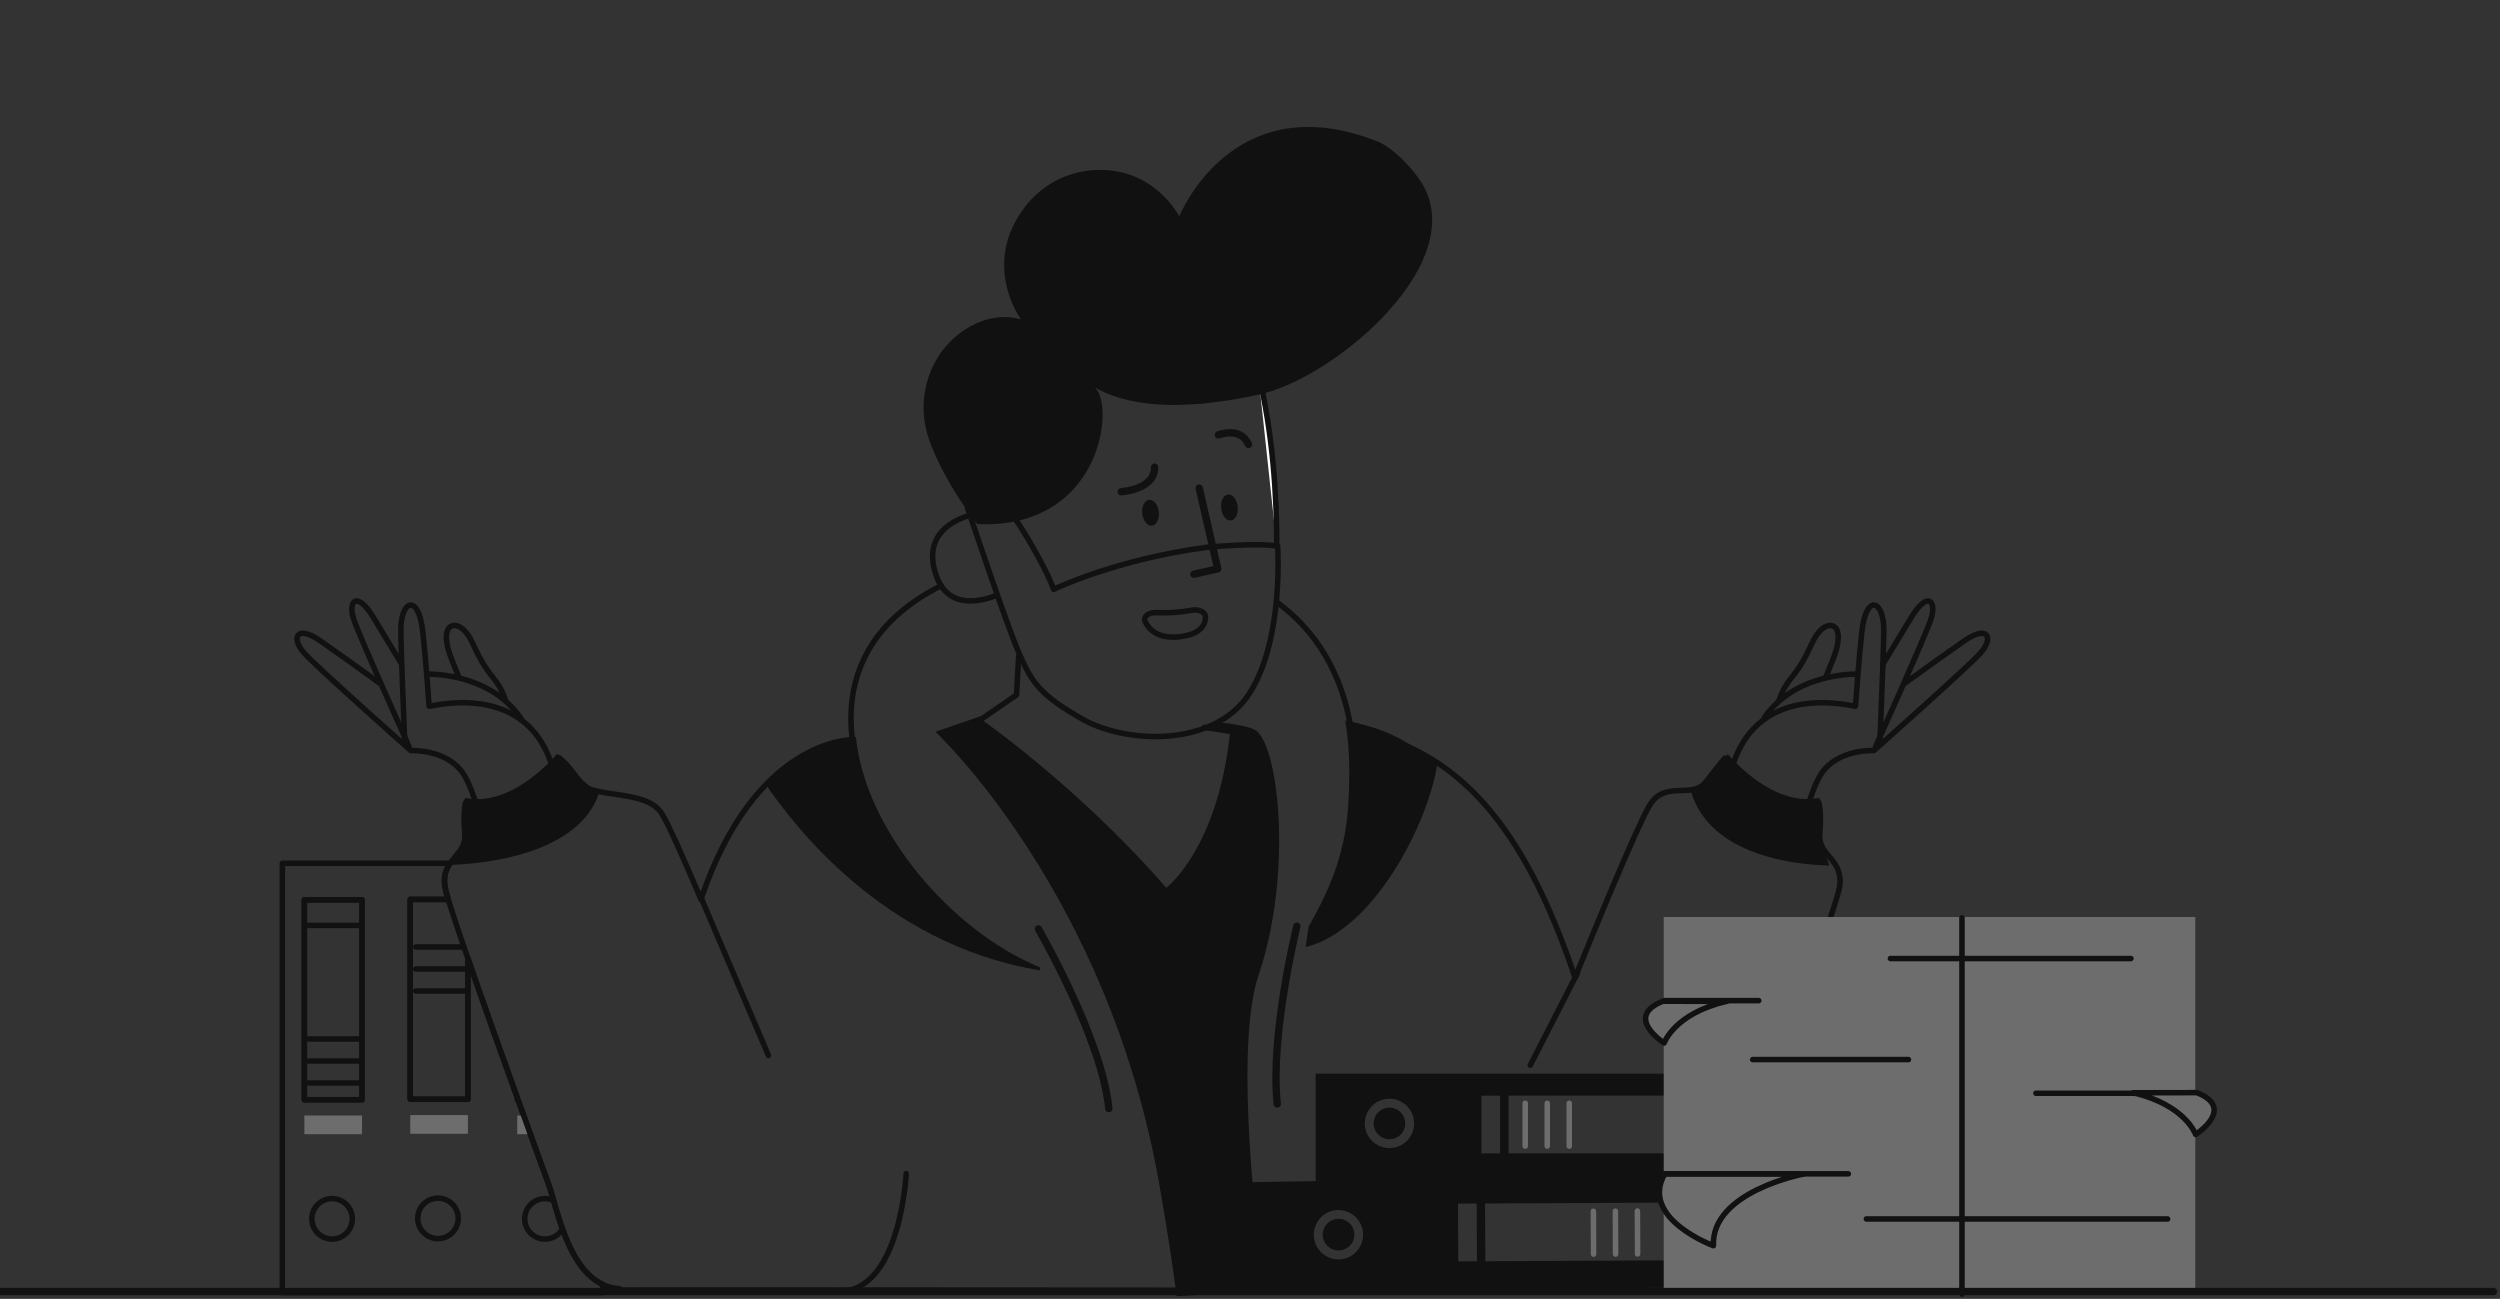 <svg width="435" height="226" viewBox="0 0 435 226" fill="none" xmlns="http://www.w3.org/2000/svg">
<rect x="0" y="0" width="435" height="226" fill="#333333" stroke="none"/>
<g clip-path="url(#clip0_103_6395)">
<path d="M95.445 206.028C95.445 206.028 93.115 199.643 90.13 191.346H89.998V190.978C87.235 183.3 83.939 174.068 81.42 166.766V191.267H71.377V156.494H77.995C77.737 155.667 77.573 155.038 77.493 154.647C77.068 152.586 77.57 151.298 78.307 150.214H49.129V224.911H104.855V223.49C98.615 220.515 96.836 209.781 95.445 206.028ZM62.997 191.346H52.953V156.573H62.997V191.346Z" stroke="#111111" stroke-width="0.961" stroke-linecap="round" stroke-linejoin="round"/>
<path d="M81.418 197.278V194.022H71.385V197.278H81.418Z" fill="#6D6D6D"/>
<path d="M89.998 197.353V194.098H90.951L91.844 197.353H89.998Z" fill="#6D6D6D"/>
<path d="M62.994 197.353V194.097H52.961V197.353H62.994Z" fill="#6D6D6D"/>
<path d="M76.21 215.523C78.156 215.523 79.733 213.945 79.733 211.999C79.733 210.053 78.156 208.476 76.21 208.476C74.265 208.476 72.687 210.053 72.687 211.999C72.687 213.945 74.265 215.523 76.21 215.523Z" stroke="#111111" stroke-width="0.961" stroke-linecap="round" stroke-linejoin="round"/>
<path d="M97.703 214.107C97.321 214.651 96.792 215.075 96.178 215.331C95.565 215.587 94.891 215.665 94.236 215.554C93.58 215.443 92.969 215.149 92.474 214.706C91.978 214.263 91.618 213.688 91.435 213.049C91.252 212.41 91.253 211.732 91.439 211.093C91.626 210.455 91.988 209.882 92.486 209.441C92.984 209 93.596 208.709 94.252 208.602C94.909 208.495 95.582 208.575 96.194 208.834" stroke="#111111" stroke-width="0.961" stroke-linecap="round" stroke-linejoin="round"/>
<path d="M57.785 215.601C59.73 215.601 61.307 214.023 61.307 212.077C61.307 210.131 59.73 208.553 57.785 208.553C55.839 208.553 54.261 210.131 54.261 212.077C54.261 214.023 55.839 215.601 57.785 215.601Z" stroke="#111111" stroke-width="0.961" stroke-linecap="round" stroke-linejoin="round"/>
<path d="M81.42 167.139V191.279H71.386V156.499H77.742" stroke="#111111" stroke-width="0.961" stroke-linecap="round" stroke-linejoin="round"/>
<path d="M80.734 164.772H72.349" stroke="#111111" stroke-width="0.961" stroke-linecap="round" stroke-linejoin="round"/>
<path d="M80.734 168.602H72.349" stroke="#111111" stroke-width="0.961" stroke-linecap="round" stroke-linejoin="round"/>
<path d="M80.734 172.432H72.349" stroke="#111111" stroke-width="0.961" stroke-linecap="round" stroke-linejoin="round"/>
<path d="M62.994 191.354V156.576H52.961V191.354H62.994Z" stroke="#111111" stroke-width="0.961" stroke-linecap="round" stroke-linejoin="round"/>
<path d="M62.318 180.783H53.685" stroke="#111111" stroke-width="0.961" stroke-linecap="round" stroke-linejoin="round"/>
<path d="M62.318 161.019H53.685" stroke="#111111" stroke-width="0.961" stroke-linecap="round" stroke-linejoin="round"/>
<path d="M62.318 184.613H53.685" stroke="#111111" stroke-width="0.961" stroke-linecap="round" stroke-linejoin="round"/>
<path d="M62.318 188.443H53.685" stroke="#111111" stroke-width="0.961" stroke-linecap="round" stroke-linejoin="round"/>
<path d="M87.865 121.548C87.4 120.237 86.709 119.016 85.826 117.942C82.627 114.045 82.588 111.569 80.786 109.702C78.983 107.834 76.122 108.687 78.697 115.021C79.104 116.02 79.474 116.928 79.807 117.743" stroke="#111111" stroke-width="0.961" stroke-linecap="round" stroke-linejoin="round"/>
<path d="M74.605 117.29C77.227 117.329 85.936 117.985 90.721 125.128" stroke="#111111" stroke-width="0.961" stroke-linecap="round" stroke-linejoin="round"/>
<path d="M74.75 122.89C80.287 121.72 94.116 120.5 96.83 136.541" stroke="#111111" stroke-width="0.961" stroke-linecap="round" stroke-linejoin="round"/>
<path d="M83.29 141.348C82.535 138.723 81.644 136.235 80.673 134.718C77.825 130.267 71.464 130.596 71.464 130.596C71.464 130.596 55.291 116.252 52.95 113.661C50.609 111.069 51.506 108.599 55.69 111.479C57.851 112.965 62.252 116.115 65.992 118.822" stroke="#111111" stroke-width="0.961" stroke-linecap="round" stroke-linejoin="round"/>
<path d="M71.189 129.958C71.189 129.958 62.884 111.502 61.64 108.025C60.396 104.548 62.078 102.714 64.903 107.327C66.129 109.331 68.037 112.478 69.796 115.407" stroke="#111111" stroke-width="0.961" stroke-linecap="round" stroke-linejoin="round"/>
<path d="M70.403 128.482C70.403 128.482 69.741 112.651 69.744 109.583C69.744 104.527 72.78 103.09 73.563 109.905C74.078 114.457 74.663 122.846 74.663 122.846" stroke="#111111" stroke-width="0.961" stroke-linecap="round" stroke-linejoin="round"/>
<path d="M309.558 121.839C310.025 120.42 310.751 119.101 311.698 117.947C314.899 114.047 314.933 111.569 316.743 109.704C318.554 107.839 321.405 108.689 318.829 115.023C318.395 116.1 318 117.07 317.645 117.934" stroke="#111111" stroke-width="0.961" stroke-linecap="round" stroke-linejoin="round"/>
<path d="M323.138 117.288C320.849 117.288 311.972 117.762 307.002 124.842" stroke="#111111" stroke-width="0.961" stroke-linecap="round" stroke-linejoin="round"/>
<path d="M322.716 122.877C317.141 121.712 303.402 120.559 300.695 136.528" stroke="#111111" stroke-width="0.961" stroke-linecap="round" stroke-linejoin="round"/>
<path d="M314.425 140.688C315.139 138.311 315.971 136.103 316.851 134.713C319.7 130.262 326.061 130.591 326.061 130.591C326.061 130.591 342.228 116.249 344.574 113.658C346.92 111.067 346.019 108.597 341.834 111.476C339.617 113.001 335.043 116.283 331.234 119.029" stroke="#111111" stroke-width="0.961" stroke-linecap="round" stroke-linejoin="round"/>
<path d="M326.338 129.958C326.338 129.958 334.643 111.502 335.887 108.025C337.131 104.548 335.449 102.714 332.626 107.327C331.375 109.367 329.418 112.6 327.625 115.569" stroke="#111111" stroke-width="0.961" stroke-linecap="round" stroke-linejoin="round"/>
<path d="M327.621 115.606C327.714 112.909 327.784 110.578 327.781 109.583C327.781 104.527 324.745 103.09 323.962 109.905C323.447 114.457 322.865 122.846 322.865 122.846" stroke="#111111" stroke-width="0.961" stroke-linecap="round" stroke-linejoin="round"/>
<path d="M327.123 128.481C327.123 128.481 327.427 121.243 327.623 115.603" stroke="#111111" stroke-width="0.961" stroke-linecap="round" stroke-linejoin="round"/>
<path d="M163.783 101.9C151.004 108.285 146.971 118.297 148.313 128.727H148.189C148.189 128.727 131.383 128.503 121.968 156.478C119.21 149.987 116.411 143.635 115.208 141.647C112.47 137.134 103.125 139.161 100.683 136.026C98.242 132.892 97.377 131.905 97.377 131.905C97.377 131.905 90.114 140.575 81.044 139.604C81.044 139.604 80.529 141.165 80.874 145.106C81.219 149.047 76.427 149.498 77.496 154.652C78.564 159.806 95.438 206.028 95.438 206.028C97.029 210.325 99.13 223.768 107.85 224.247C107.874 224.309 107.915 224.364 107.969 224.404C108.023 224.443 108.087 224.467 108.154 224.471C121.981 224.432 291.053 224.574 291.053 224.574C291.053 224.574 291.068 224.391 291.086 224.046C298.619 222.269 300.571 210.08 302.073 206.028C302.073 206.028 318.948 159.806 320.014 154.652C321.081 149.498 316.296 149.047 316.638 145.106C316.981 141.165 316.466 139.604 316.466 139.604C307.406 140.562 300.141 131.908 300.141 131.908C300.141 131.908 299.276 132.886 296.837 136.029C294.398 139.171 289.768 135.622 287.033 140.135C284.823 143.782 276.989 162.897 274.061 170.096C265.177 143.666 253.745 130.236 235.095 126.857C233.871 119.444 230.609 111.028 222.35 104.914" stroke="#111111" stroke-width="0.961" stroke-linecap="round" stroke-linejoin="round"/>
<path d="M316.261 144.529C316.907 140.408 316.573 138.821 316.573 138.821C308.296 140.611 300.647 131.199 300.647 131.199C300.647 131.199 299.779 132.291 297.299 135.763C296.593 136.822 295.507 137.569 294.266 137.85C297.701 149.034 312.661 150.471 318.27 150.605C317.852 148.166 315.772 147.658 316.261 144.529Z" fill="#111111"/>
<path d="M80.772 144.508C80.125 140.387 80.954 138.821 80.954 138.821C89.234 140.611 96.882 131.199 96.882 131.199C96.882 131.199 98.129 131.338 100.604 134.805C101.6 136.204 103.313 137.381 104.346 137.667C100.91 148.848 83.705 150.366 78.096 150.502C78.518 148.071 81.261 147.64 80.772 144.508Z" fill="#111111"/>
<path d="M148.924 128.211C143.892 129.242 137.972 131.534 133.359 136.652C137.652 142.865 153.349 164.347 181.002 168.849C180.98 168.658 180.939 168.469 180.878 168.285C165.548 161.977 150.544 144.488 148.924 128.211Z" fill="#111111"/>
<path d="M234.075 125.355C235.033 131.078 234.77 136.217 234.641 139.251C234.216 149.281 230.536 156.208 227.709 161.199L227.168 164.788C238.847 162.034 248.556 143.409 250.119 132.75C245.973 130.491 244.232 127.41 234.075 125.355Z" fill="#111111"/>
<path d="M180.682 161.637C180.682 161.637 191.781 180.791 192.932 192.889" stroke="#111111" stroke-width="1.281" stroke-linecap="round" stroke-linejoin="round"/>
<path d="M225.659 161.161C225.659 161.161 220.972 180.008 222.241 192.096" stroke="#111111" stroke-width="1.281" stroke-linecap="round" stroke-linejoin="round"/>
<path d="M121.67 155.463L133.707 183.642" stroke="#111111" stroke-width="0.961" stroke-linecap="round" stroke-linejoin="round"/>
<path d="M274.474 169.315L266.271 185.344" stroke="#111111" stroke-width="0.961" stroke-linecap="round" stroke-linejoin="round"/>
<path d="M157.682 204.196C157.682 204.196 156.652 225.168 145.691 224.679" stroke="#111111" stroke-width="0.961" stroke-linecap="round" stroke-linejoin="round"/>
<path d="M218.991 169.682C224.886 152.233 222.596 130.337 218.615 127.163C217.814 126.527 215.406 126.043 212.068 125.675C210.673 125.523 209.581 126.537 209.581 126.537L214.53 127.31C212.323 148.462 202.885 155.129 202.885 155.129C187.503 137.358 170.303 125.445 170.303 125.445L171.539 124.593L170.663 124.606L162.76 127.328C162.76 127.328 192.852 155.291 201.762 206.314C203.161 214.315 204.106 220.602 204.734 225.535L219.972 224.641C217.688 206.938 215.257 180.758 218.991 169.682Z" fill="#111111"/>
<path d="M177.256 114.119L176.87 120.917L170.303 125.445C170.303 125.445 187.503 137.358 202.885 155.151C202.885 155.151 212.323 148.477 214.53 127.333L209.581 126.56" stroke="#111111" stroke-width="0.961" stroke-linecap="round" stroke-linejoin="round"/>
<path d="M168.714 89.688C166.054 90.445 160.581 92.885 162.791 99.826C164.704 105.836 170.043 104.898 173.409 103.595" stroke="#111111" stroke-width="0.961" stroke-linecap="round" stroke-linejoin="round"/>
<path d="M218.892 64.713C221.445 75.047 222.186 86.35 222.153 95.079L218.892 64.713Z" fill="white"/>
<path d="M218.892 64.713C221.445 75.047 222.186 86.35 222.153 95.079" stroke="#111111" stroke-width="0.961" stroke-linecap="round" stroke-linejoin="round"/>
<path d="M174.199 87.177C176.074 88.694 181.709 98.059 183.336 102.544C183.336 102.544 194.042 97.349 209.985 95.224C209.985 95.224 218.715 94.376 222.308 95.03C222.308 95.03 223.423 111.461 217.333 120.757C211.242 130.053 196.04 129.45 188.456 125.188C180.872 120.925 179.442 118.64 177.197 113.388C174.951 108.136 168.346 88.346 168.346 88.346L174.199 87.177Z" stroke="#111111" stroke-width="0.961" stroke-linecap="round" stroke-linejoin="round"/>
<path d="M170.058 91.2C170.058 91.2 164.431 84.233 161.709 76.629C159.134 69.481 161.642 61.386 167.964 57.311C173.254 53.903 177.653 55.582 177.653 55.582C177.653 55.582 170.55 45.985 178.448 35.86C179.819 34.096 181.537 32.633 183.497 31.562C185.458 30.492 187.617 29.836 189.841 29.637C200.768 28.696 205.187 37.665 205.187 37.665C205.187 37.665 214.399 14.537 239.753 24.647C242.31 25.678 245.431 28.974 247.007 31.262C256.567 45.135 232.516 65.679 219.127 68.641C204.423 71.892 195.435 70.398 190.228 67.256C194.036 69.018 192.574 92.109 170.058 91.2Z" fill="#111111"/>
<path d="M208.653 84.923L211.887 98.971L207.728 99.916" stroke="#111111" stroke-width="1.281" stroke-linecap="round" stroke-linejoin="round"/>
<path d="M214.173 90.561C214.966 90.473 215.496 89.39 215.356 88.143C215.217 86.896 214.461 85.957 213.668 86.046C212.875 86.135 212.345 87.217 212.485 88.464C212.624 89.711 213.38 90.65 214.173 90.561Z" fill="#111111"/>
<path d="M200.442 91.477C201.235 91.388 201.765 90.305 201.626 89.058C201.486 87.811 200.731 86.872 199.938 86.961C199.145 87.05 198.615 88.132 198.754 89.379C198.894 90.626 199.649 91.565 200.442 91.477Z" fill="#111111"/>
<path d="M195.098 85.559C195.098 85.559 200.972 85.209 200.897 81.283" stroke="#111111" stroke-width="1.281" stroke-linecap="round" stroke-linejoin="round"/>
<path d="M212.004 75.666C212.004 75.666 215.867 74.144 217.237 77.332" stroke="#111111" stroke-width="1.281" stroke-linecap="round" stroke-linejoin="round"/>
<path d="M207.379 106.181C205.317 106.558 203.218 106.698 201.124 106.596C199.836 106.542 198.86 107.337 199.242 108.141C199.909 109.553 201.503 111.232 205.288 110.792C209.017 110.349 209.762 108.625 209.754 107.299C209.749 106.5 208.546 105.952 207.379 106.181Z" stroke="#111111" stroke-width="0.961" stroke-linecap="round" stroke-linejoin="round"/>
<path d="M241.76 192.727C241.216 192.727 240.684 192.888 240.232 193.191C239.78 193.493 239.427 193.923 239.219 194.425C239.011 194.928 238.957 195.481 239.063 196.015C239.169 196.548 239.431 197.038 239.815 197.423C240.2 197.808 240.69 198.07 241.224 198.176C241.757 198.282 242.31 198.228 242.813 198.02C243.315 197.811 243.745 197.459 244.047 197.006C244.349 196.554 244.511 196.022 244.511 195.478C244.51 194.749 244.22 194.049 243.704 193.534C243.189 193.018 242.489 192.728 241.76 192.727Z" fill="#111111"/>
<path d="M232.905 212.079C232.175 212.079 231.476 212.369 230.96 212.885C230.444 213.401 230.154 214.1 230.154 214.83C230.154 215.56 230.444 216.259 230.96 216.775C231.476 217.291 232.175 217.581 232.905 217.581H232.918C233.647 217.579 234.346 217.288 234.86 216.771C235.375 216.254 235.663 215.553 235.661 214.824C235.66 214.094 235.368 213.395 234.851 212.88C234.334 212.366 233.634 212.077 232.905 212.079Z" fill="#111111"/>
<path d="M303.605 186.821H228.922V205.513L215.217 205.742L215.307 224.435L294.458 224.059L294.368 205.513H303.613L303.605 186.821ZM235.955 217.849C235.561 218.254 235.09 218.576 234.569 218.797C234.049 219.018 233.49 219.134 232.924 219.137H232.904C231.764 219.139 230.671 218.689 229.863 217.885C229.056 217.082 228.601 215.99 228.598 214.85C228.595 213.711 229.045 212.617 229.849 211.809C230.652 211.002 231.744 210.546 232.883 210.544H232.904C233.749 210.547 234.574 210.799 235.276 211.268C235.978 211.738 236.527 212.404 236.852 213.184C237.178 213.963 237.267 214.822 237.107 215.651C236.948 216.481 236.547 217.245 235.955 217.849ZM241.76 199.769C240.911 199.769 240.08 199.517 239.374 199.045C238.667 198.573 238.117 197.902 237.792 197.117C237.466 196.332 237.381 195.468 237.547 194.635C237.713 193.801 238.122 193.036 238.723 192.435C239.323 191.834 240.089 191.425 240.922 191.259C241.755 191.093 242.619 191.178 243.404 191.503C244.189 191.829 244.86 192.379 245.332 193.086C245.804 193.792 246.056 194.623 246.056 195.473C246.056 196.613 245.603 197.706 244.798 198.513C243.992 199.319 242.9 199.773 241.76 199.774V199.769ZM253.738 219.477L253.689 209.431L256.944 209.416L256.99 219.461L253.738 219.477ZM257.768 190.646H261.023V200.691H257.768V190.646ZM258.448 219.453L258.399 209.408L293.165 209.243L293.214 219.288L258.448 219.453ZM297.25 200.681H262.483V190.636H297.25V200.681Z" fill="#111111"/>
<path d="M284.942 218.183L284.906 210.727" stroke="#6D6D6D" stroke-width="0.961" stroke-linecap="round" stroke-linejoin="round"/>
<path d="M281.112 218.202L281.076 210.745" stroke="#6D6D6D" stroke-width="0.961" stroke-linecap="round" stroke-linejoin="round"/>
<path d="M277.284 218.22L277.248 210.763" stroke="#6D6D6D" stroke-width="0.961" stroke-linecap="round" stroke-linejoin="round"/>
<path d="M273.047 199.424V191.967" stroke="#6D6D6D" stroke-width="0.961" stroke-linecap="round" stroke-linejoin="round"/>
<path d="M292.807 199.424V191.967" stroke="#6D6D6D" stroke-width="0.961" stroke-linecap="round" stroke-linejoin="round"/>
<path d="M269.219 199.424V191.967" stroke="#6D6D6D" stroke-width="0.961" stroke-linecap="round" stroke-linejoin="round"/>
<path d="M265.389 199.424V191.967" stroke="#6D6D6D" stroke-width="0.961" stroke-linecap="round" stroke-linejoin="round"/>
<path d="M381.979 159.559H289.488V224.808H381.979V159.559Z" fill="#6D6D6D"/>
<path d="M341.383 159.708V225.182V159.708Z" fill="#6D6D6D"/>
<path d="M341.383 159.708V225.182" stroke="#111111" stroke-width="0.961" stroke-linecap="round" stroke-linejoin="round"/>
<path d="M328.932 166.786H370.782" stroke="#111111" stroke-width="0.961" stroke-linecap="round" stroke-linejoin="round"/>
<path d="M354.25 190.229H381.138" stroke="#111111" stroke-width="0.961" stroke-linecap="round" stroke-linejoin="round"/>
<path d="M324.746 212.099H377.166" stroke="#111111" stroke-width="0.961" stroke-linecap="round" stroke-linejoin="round"/>
<path d="M332.07 184.369H304.973" stroke="#111111" stroke-width="0.961" stroke-linecap="round" stroke-linejoin="round"/>
<path d="M289.592 174.112H306.019" stroke="#111111" stroke-width="0.961" stroke-linecap="round" stroke-linejoin="round"/>
<path d="M289.488 204.251H321.607" stroke="#111111" stroke-width="0.961" stroke-linecap="round" stroke-linejoin="round"/>
<path d="M289.349 174.215C282.442 176.935 289.557 181.486 289.557 181.486C289.557 181.486 291.337 176.335 300.438 174.235L289.349 174.215Z" fill="#6D6D6D" stroke="#111111" stroke-width="0.961" stroke-linecap="round" stroke-linejoin="round"/>
<path d="M382.25 190.12C389.154 192.84 382.039 197.394 382.039 197.394C382.039 197.394 380.262 192.243 371.158 190.141L382.25 190.12Z" fill="#6D6D6D" stroke="#111111" stroke-width="0.961" stroke-linecap="round" stroke-linejoin="round"/>
<path d="M313.762 204.297C313.762 204.297 297.736 207.321 298.133 216.751C298.133 216.751 285.287 212.038 289.634 204.297H313.762Z" fill="#6D6D6D" stroke="#111111" stroke-width="0.961" stroke-linecap="round" stroke-linejoin="round"/>
<path d="M-0.076 224.729H433.858" stroke="#111111" stroke-width="1.281" stroke-linecap="round" stroke-linejoin="round"/>
</g>
<defs>
<clipPath id="clip0_103_6395">
<rect width="435" height="226" fill="white"/>
</clipPath>
</defs>
</svg>
